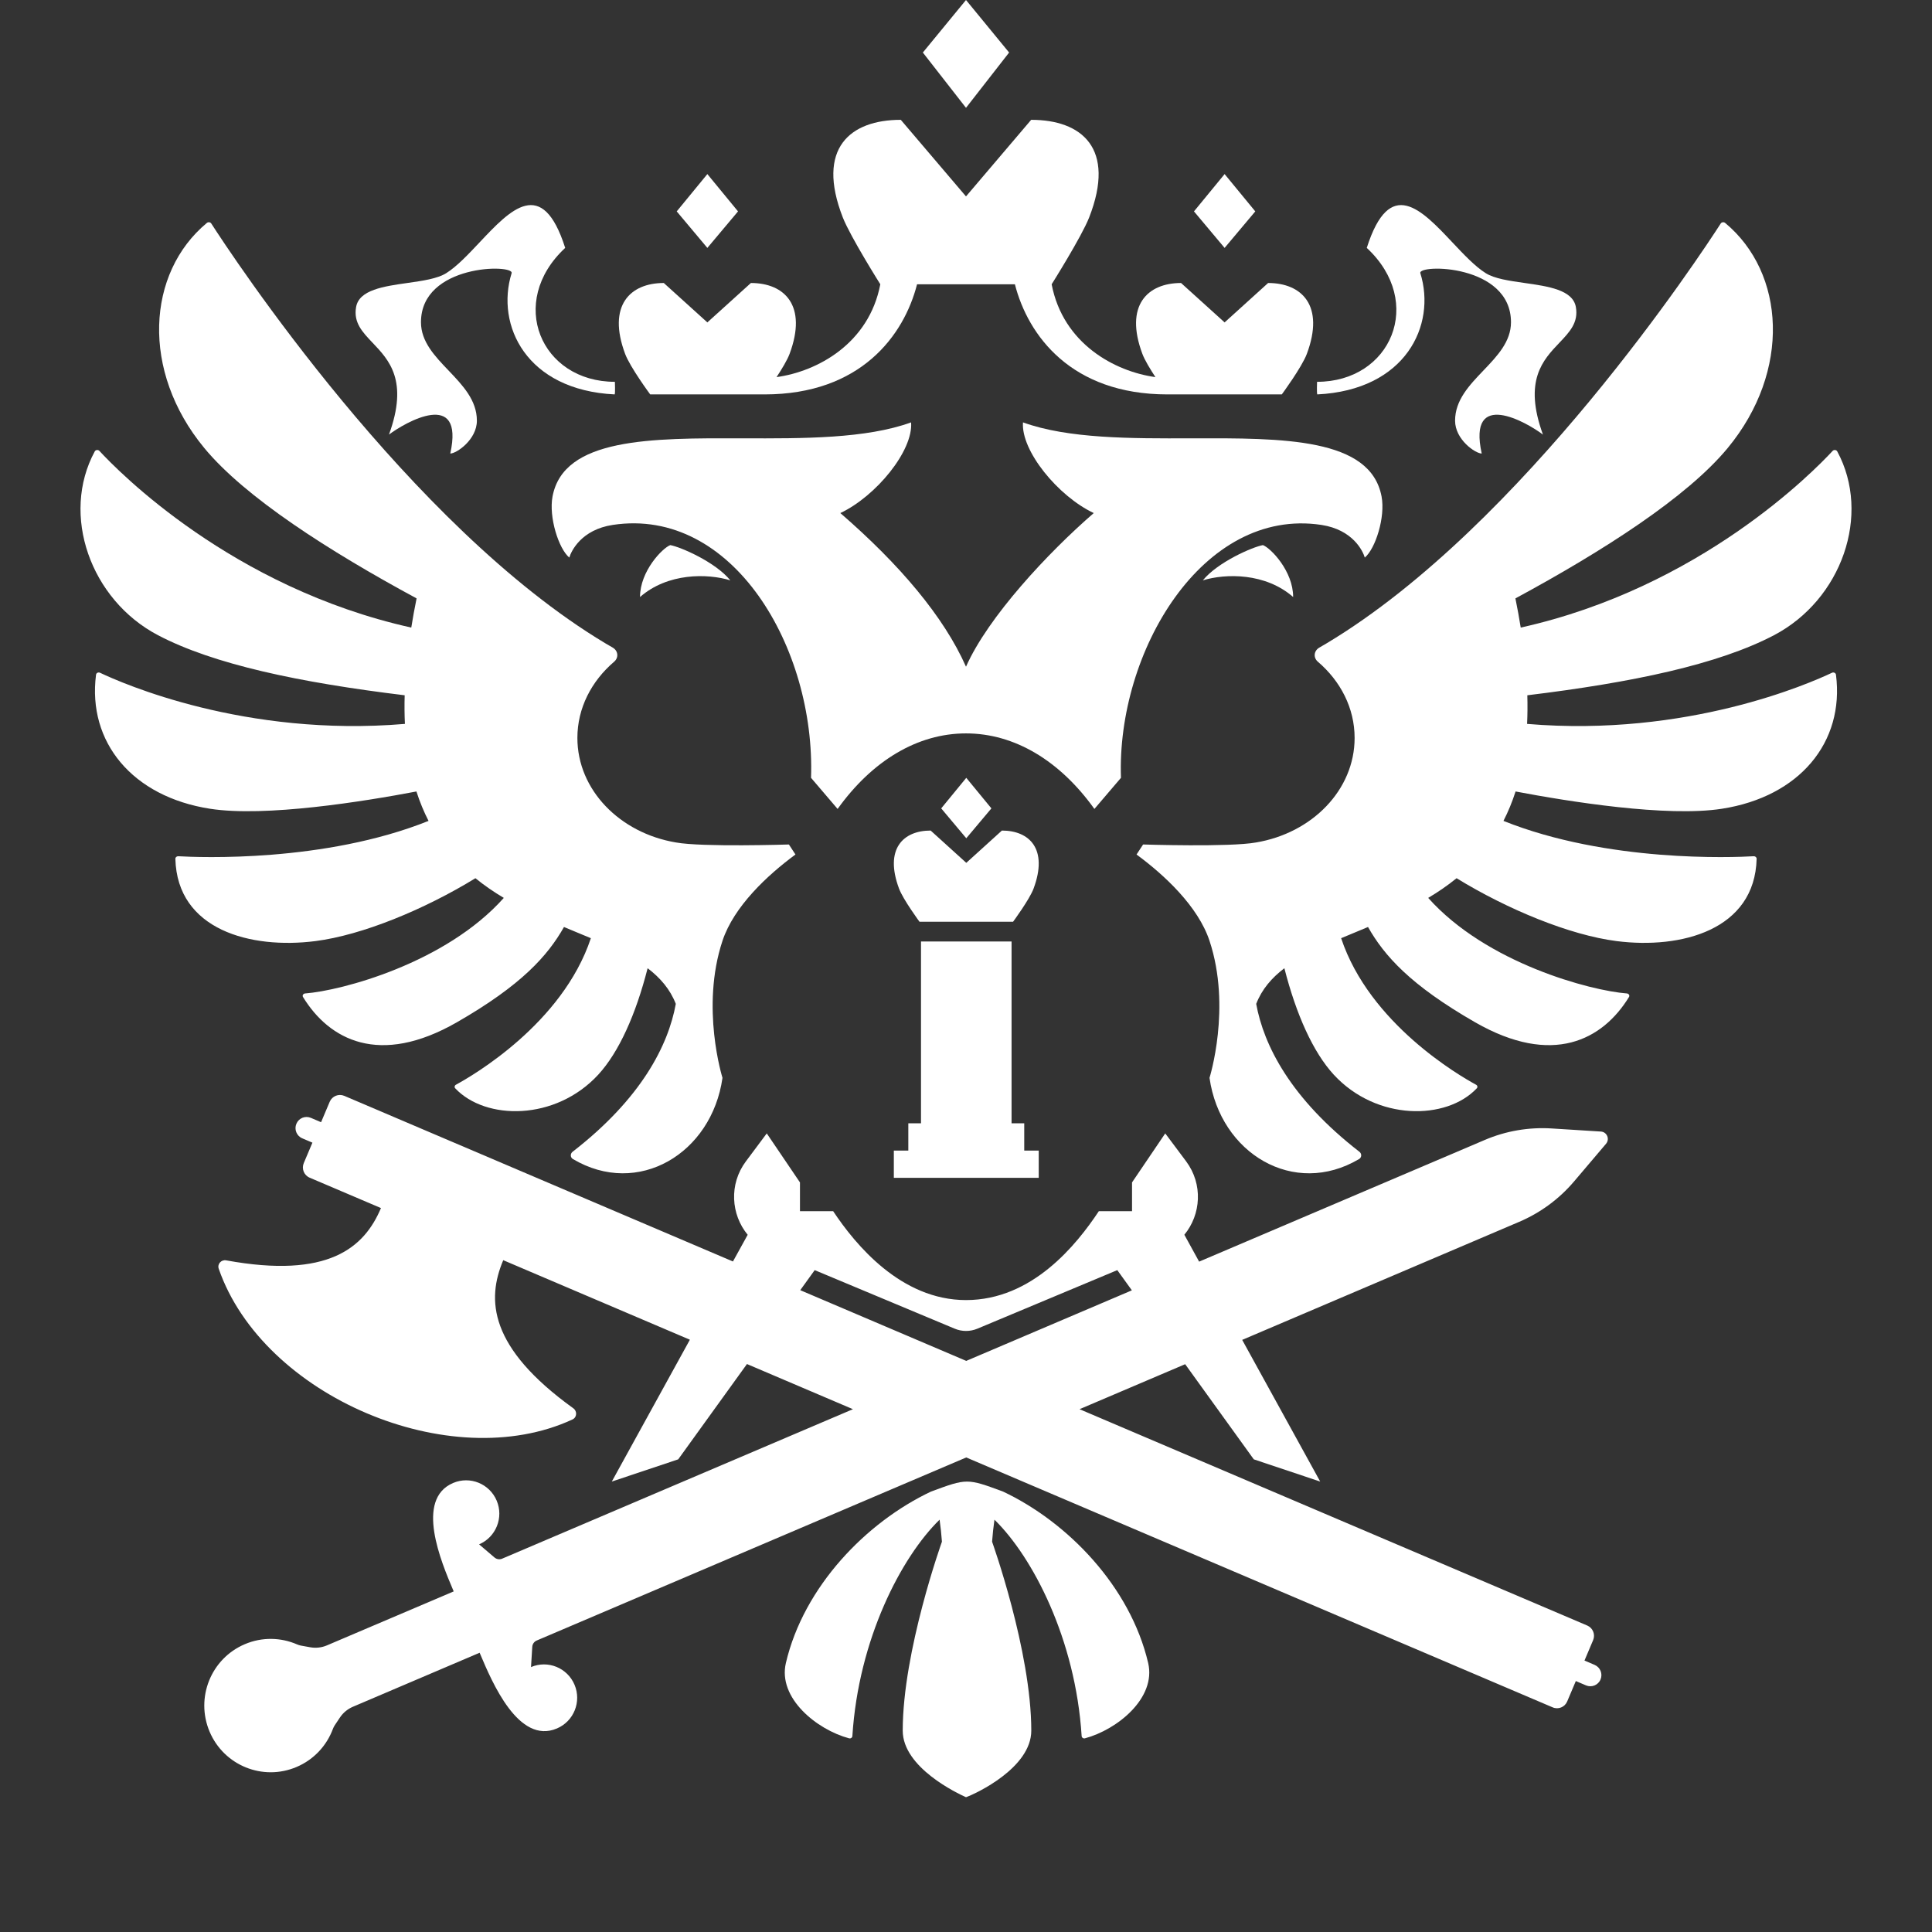 <svg viewBox="0 0 48 48" xmlns="http://www.w3.org/2000/svg">
<rect x="0" y="0" width="48" height="48" fill="#333333" stroke="none"/>
<path d="M24 0L25.071 1.305L24 2.679L22.928 1.305L24 0Z" fill="white"/>
<path d="M29.884 14.419C30.451 14.244 31.441 14.23 32.128 14.833C32.128 14.188 31.571 13.616 31.377 13.543C31.122 13.588 30.256 13.963 29.884 14.419Z" fill="white"/>
<path d="M15.901 14.833C16.589 14.23 17.578 14.244 18.145 14.419C17.775 13.963 16.907 13.588 16.653 13.543C16.459 13.616 15.901 14.188 15.901 14.833Z" fill="white"/>
<path d="M31.187 5.252L30.425 4.325L29.664 5.252L30.425 6.159L31.187 5.252Z" fill="white"/>
<path d="M17.574 4.325L18.336 5.252L17.574 6.159L16.813 5.252L17.574 4.325Z" fill="white"/>
<path d="M16.154 9.799H18.995C21.384 9.799 22.459 8.334 22.784 7.063H25.215C25.54 8.334 26.614 9.799 29.004 9.799H31.846C31.846 9.799 32.343 9.125 32.468 8.792C32.917 7.591 32.343 7.031 31.506 7.031L30.425 8.01L29.343 7.031C28.506 7.031 27.933 7.591 28.382 8.792C28.439 8.945 28.576 9.171 28.706 9.369C27.698 9.231 26.411 8.541 26.128 7.063C26.128 7.063 26.873 5.88 27.06 5.402C27.732 3.68 26.874 2.977 25.619 2.977L24 4.88L22.38 2.977C21.125 2.977 20.267 3.68 20.939 5.402C21.126 5.88 21.871 7.063 21.871 7.063C21.588 8.541 20.301 9.231 19.293 9.369C19.424 9.171 19.56 8.945 19.617 8.792C20.065 7.591 19.493 7.031 18.656 7.031L17.574 8.01L16.492 7.031C15.655 7.031 15.083 7.591 15.531 8.792C15.656 9.125 16.154 9.799 16.154 9.799Z" fill="white"/>
<path d="M35.288 6.787C35.217 6.559 37.54 6.553 37.54 8.006C37.54 8.488 37.199 8.845 36.855 9.205C36.504 9.572 36.151 9.942 36.151 10.452C36.151 10.922 36.657 11.268 36.813 11.268C36.455 9.645 37.935 10.494 38.334 10.797C37.846 9.456 38.334 8.945 38.741 8.517C38.996 8.249 39.22 8.014 39.152 7.629C39.077 7.201 38.466 7.114 37.874 7.03C37.499 6.977 37.132 6.924 36.913 6.787C36.647 6.62 36.368 6.323 36.087 6.025C35.314 5.204 34.527 4.368 33.957 6.159C35.407 7.505 34.563 9.486 32.722 9.486C32.722 9.486 32.711 9.776 32.728 9.799C34.925 9.692 35.69 8.079 35.288 6.787Z" fill="white"/>
<path d="M11.187 11.268C11.544 9.645 10.064 10.494 9.664 10.797C10.153 9.456 9.665 8.945 9.258 8.517C9.003 8.249 8.779 8.014 8.847 7.629C8.922 7.201 9.533 7.114 10.125 7.03C10.5 6.977 10.867 6.924 11.086 6.787C11.352 6.62 11.631 6.323 11.912 6.025C12.685 5.204 13.472 4.368 14.042 6.159C12.593 7.505 13.437 9.486 15.277 9.486C15.277 9.486 15.288 9.776 15.271 9.799C13.075 9.692 12.31 8.079 12.711 6.787C12.782 6.559 10.459 6.553 10.459 8.006C10.459 8.488 10.8 8.845 11.144 9.205C11.494 9.572 11.848 9.942 11.848 10.452C11.848 10.922 11.342 11.268 11.187 11.268Z" fill="white"/>
<path d="M29.595 10.89C31.888 10.883 34.051 10.876 34.325 12.337C34.421 12.849 34.174 13.629 33.908 13.853C33.861 13.691 33.613 13.16 32.828 13.041C29.877 12.596 27.74 16.2 27.85 19.325L27.19 20.098C26.332 18.899 25.206 18.221 24 18.221C22.794 18.221 21.669 18.9 20.81 20.098L20.15 19.325C20.26 16.105 18.21 12.591 15.225 13.041C14.441 13.16 14.192 13.691 14.144 13.853C13.878 13.629 13.632 12.849 13.727 12.337C14.001 10.876 16.164 10.883 18.458 10.89C19.959 10.895 21.516 10.9 22.636 10.494C22.691 11.199 21.764 12.329 20.878 12.747C22.355 14.027 23.45 15.322 24 16.564C24.55 15.322 26.048 13.723 27.174 12.747C26.288 12.329 25.362 11.199 25.416 10.494C26.537 10.9 28.094 10.895 29.595 10.89Z" fill="white"/>
<path d="M10.647 20.395C10.532 20.171 10.431 19.929 10.346 19.664C9.035 19.913 6.587 20.307 5.217 20.093C3.295 19.794 2.17 18.444 2.386 16.762C2.392 16.719 2.444 16.694 2.486 16.715C3.033 16.975 6.082 18.321 10.06 17.985C10.049 17.759 10.047 17.523 10.054 17.274C7.44 16.956 5.313 16.509 3.926 15.782C2.242 14.897 1.505 12.787 2.354 11.215C2.376 11.175 2.438 11.168 2.47 11.203C2.931 11.702 5.757 14.6 10.218 15.592C10.255 15.359 10.299 15.117 10.35 14.867C8.178 13.693 6.085 12.355 5.073 11.128C3.497 9.218 3.643 6.781 5.14 5.538C5.173 5.511 5.227 5.518 5.249 5.553C5.727 6.296 10.166 13.062 15.04 15.983C15.089 16.013 15.155 16.051 15.222 16.089C15.36 16.169 15.376 16.34 15.257 16.441C14.695 16.922 14.345 17.591 14.345 18.334C14.345 19.625 15.4 20.698 16.795 20.931C17.444 21.05 19.6 20.981 19.6 20.981L19.763 21.23C19.063 21.745 18.233 22.521 17.95 23.374C17.4 25.031 17.95 26.779 17.95 26.779C17.682 28.66 15.851 29.757 14.232 28.795C14.167 28.756 14.165 28.663 14.225 28.616C15.937 27.29 16.603 25.97 16.79 24.941C16.65 24.579 16.405 24.295 16.09 24.055C15.797 25.204 15.377 26.14 14.864 26.699C13.8 27.854 12.063 27.838 11.31 27.039C11.284 27.012 11.293 26.968 11.327 26.95C11.74 26.726 13.973 25.434 14.68 23.309C14.556 23.257 14.43 23.204 14.302 23.152C14.206 23.112 14.11 23.072 14.012 23.031C13.609 23.743 12.961 24.474 11.35 25.399C9.425 26.503 8.181 25.835 7.528 24.77C7.505 24.733 7.533 24.686 7.581 24.682C8.482 24.614 11.071 23.93 12.517 22.308C12.273 22.163 12.036 22.002 11.812 21.819C10.541 22.598 8.996 23.233 7.838 23.381C6.227 23.587 4.402 23.103 4.357 21.336C4.356 21.301 4.39 21.271 4.43 21.273C4.947 21.303 8.061 21.431 10.647 20.395Z" fill="white"/>
<path d="M37.353 20.395C37.468 20.171 37.569 19.929 37.654 19.664C38.965 19.913 41.413 20.307 42.782 20.093C44.705 19.794 45.83 18.444 45.614 16.762C45.608 16.719 45.556 16.694 45.514 16.715C44.967 16.975 41.918 18.321 37.94 17.985C37.951 17.759 37.953 17.523 37.946 17.274C40.56 16.956 42.687 16.509 44.074 15.782C45.758 14.897 46.495 12.787 45.646 11.215C45.624 11.175 45.562 11.168 45.531 11.203C45.069 11.702 42.243 14.6 37.782 15.592C37.745 15.359 37.701 15.117 37.65 14.867C39.822 13.693 41.915 12.355 42.927 11.128C44.503 9.218 44.357 6.781 42.86 5.538C42.827 5.511 42.773 5.518 42.751 5.553C42.273 6.296 37.834 13.062 32.96 15.983C32.911 16.013 32.845 16.051 32.779 16.089C32.64 16.169 32.624 16.34 32.743 16.441C33.305 16.922 33.655 17.591 33.655 18.334C33.655 19.625 32.6 20.698 31.205 20.931C30.556 21.05 28.4 20.981 28.4 20.981L28.237 21.23C28.937 21.745 29.767 22.521 30.05 23.374C30.6 25.031 30.05 26.779 30.05 26.779C30.318 28.66 32.149 29.757 33.768 28.795C33.833 28.756 33.836 28.663 33.775 28.616C32.063 27.29 31.397 25.97 31.21 24.941C31.35 24.579 31.595 24.295 31.91 24.055C32.203 25.204 32.623 26.14 33.136 26.699C34.2 27.854 35.937 27.838 36.69 27.039C36.716 27.012 36.708 26.968 36.673 26.95C36.26 26.726 34.027 25.434 33.32 23.309C33.444 23.257 33.57 23.204 33.698 23.152C33.794 23.112 33.89 23.072 33.988 23.031C34.391 23.743 35.038 24.474 36.65 25.399C38.575 26.503 39.819 25.835 40.472 24.77C40.495 24.733 40.467 24.686 40.419 24.682C39.518 24.614 36.929 23.93 35.483 22.308C35.727 22.163 35.964 22.002 36.188 21.819C37.459 22.598 39.004 23.233 40.162 23.381C41.773 23.587 43.598 23.103 43.643 21.336C43.644 21.301 43.61 21.271 43.57 21.273C43.053 21.303 39.939 21.431 37.353 20.395Z" fill="white"/>
<path fill-rule="evenodd" clip-rule="evenodd" d="M18.532 28.853C18.107 29.422 18.161 30.175 18.576 30.678L18.21 31.341L8.553 27.226C8.413 27.167 8.252 27.232 8.192 27.372L7.977 27.881L7.724 27.773C7.584 27.713 7.423 27.779 7.364 27.919C7.304 28.059 7.369 28.221 7.509 28.281L7.762 28.389L7.547 28.897C7.488 29.038 7.553 29.2 7.693 29.259L9.465 30.014C9.05 30.997 8.161 31.778 5.619 31.313C5.498 31.291 5.394 31.403 5.434 31.521C6.532 34.688 11.191 36.673 14.223 35.266C14.336 35.214 14.344 35.06 14.243 34.988C12.145 33.476 12.087 32.292 12.503 31.309L17.14 33.285L15.2 36.809L16.85 36.257L18.558 33.889L21.191 35.011L12.475 38.725C12.412 38.752 12.338 38.74 12.285 38.695L11.903 38.369C12.322 38.19 12.518 37.704 12.34 37.283C12.162 36.862 11.678 36.665 11.258 36.844C10.304 37.251 10.962 38.807 11.258 39.505L11.272 39.538L8.123 40.879C7.992 40.935 7.847 40.951 7.707 40.926L7.475 40.884C7.444 40.878 7.413 40.868 7.384 40.856C6.983 40.681 6.515 40.665 6.081 40.85C5.242 41.207 4.851 42.179 5.207 43.022C5.563 43.864 6.532 44.257 7.37 43.899C7.804 43.714 8.118 43.365 8.271 42.954C8.283 42.924 8.297 42.895 8.314 42.868L8.445 42.672C8.524 42.553 8.637 42.46 8.768 42.404L11.916 41.062L11.93 41.094C12.225 41.793 12.883 43.35 13.837 42.943C14.257 42.764 14.452 42.278 14.274 41.857C14.096 41.436 13.612 41.239 13.193 41.418L13.224 40.916C13.228 40.846 13.271 40.785 13.335 40.758L24.006 36.21L38.576 42.419C38.715 42.479 38.877 42.413 38.936 42.273L39.151 41.765L39.404 41.873C39.544 41.932 39.706 41.867 39.765 41.726C39.824 41.586 39.759 41.424 39.619 41.364L39.366 41.256L39.581 40.748C39.64 40.608 39.575 40.446 39.435 40.386L26.821 35.011L29.445 33.893L31.15 36.257L32.8 36.809L30.862 33.289L37.747 30.355C38.271 30.131 38.736 29.789 39.106 29.354L39.902 28.416C40 28.3 39.924 28.122 39.773 28.113L38.548 28.036C37.98 28.001 37.412 28.098 36.888 28.322L29.792 31.345L29.425 30.677C29.839 30.175 29.893 29.422 29.469 28.853L28.95 28.159L28.125 29.377V30.092H27.3C26.75 30.92 25.65 32.3 24 32.3C22.383 32.3 21.25 30.92 20.7 30.092H19.875V29.377C19.875 29.377 19.317 28.556 19.05 28.159L18.532 28.853ZM28.121 32.058L27.759 31.556L24.282 33.011C24.101 33.086 23.898 33.086 23.718 33.01L20.241 31.556L19.882 32.054L24.006 33.811L28.121 32.058Z" fill="white"/>
<path d="M19.525 41.317C19.969 39.416 21.525 37.816 23.13 37.058C24.025 36.727 24.026 36.727 24.921 37.058C26.526 37.816 28.081 39.416 28.526 41.317C28.729 42.188 27.758 42.973 26.955 43.188C26.916 43.199 26.875 43.17 26.873 43.131C26.721 40.726 25.658 38.685 24.707 37.756C24.681 37.935 24.662 38.118 24.648 38.303C24.648 38.303 25.622 41.017 25.622 42.997C25.622 43.918 24.253 44.561 24 44.651C23.798 44.561 22.428 43.918 22.428 42.997C22.428 41.017 23.402 38.303 23.402 38.303C23.389 38.118 23.369 37.935 23.344 37.756C22.392 38.685 21.329 40.727 21.177 43.132C21.175 43.171 21.135 43.199 21.095 43.188C20.293 42.973 19.321 42.188 19.525 41.317Z" fill="white"/>
<path d="M24.007 19.325L24.631 20.084L24.007 20.826L23.384 20.084L24.007 19.325Z" fill="white"/>
<path d="M22.845 22.901C22.845 22.901 22.438 22.349 22.336 22.076C21.969 21.093 22.437 20.635 23.122 20.635L24.007 21.437L24.892 20.635C25.577 20.635 26.045 21.093 25.679 22.076C25.577 22.349 25.169 22.901 25.169 22.901H22.845Z" fill="white"/>
<path d="M22.882 23.391H25.132V27.908H25.447V28.586H25.807V29.263H22.207V28.586H22.567V27.908H22.882V23.391Z" fill="white"/>
</svg>
